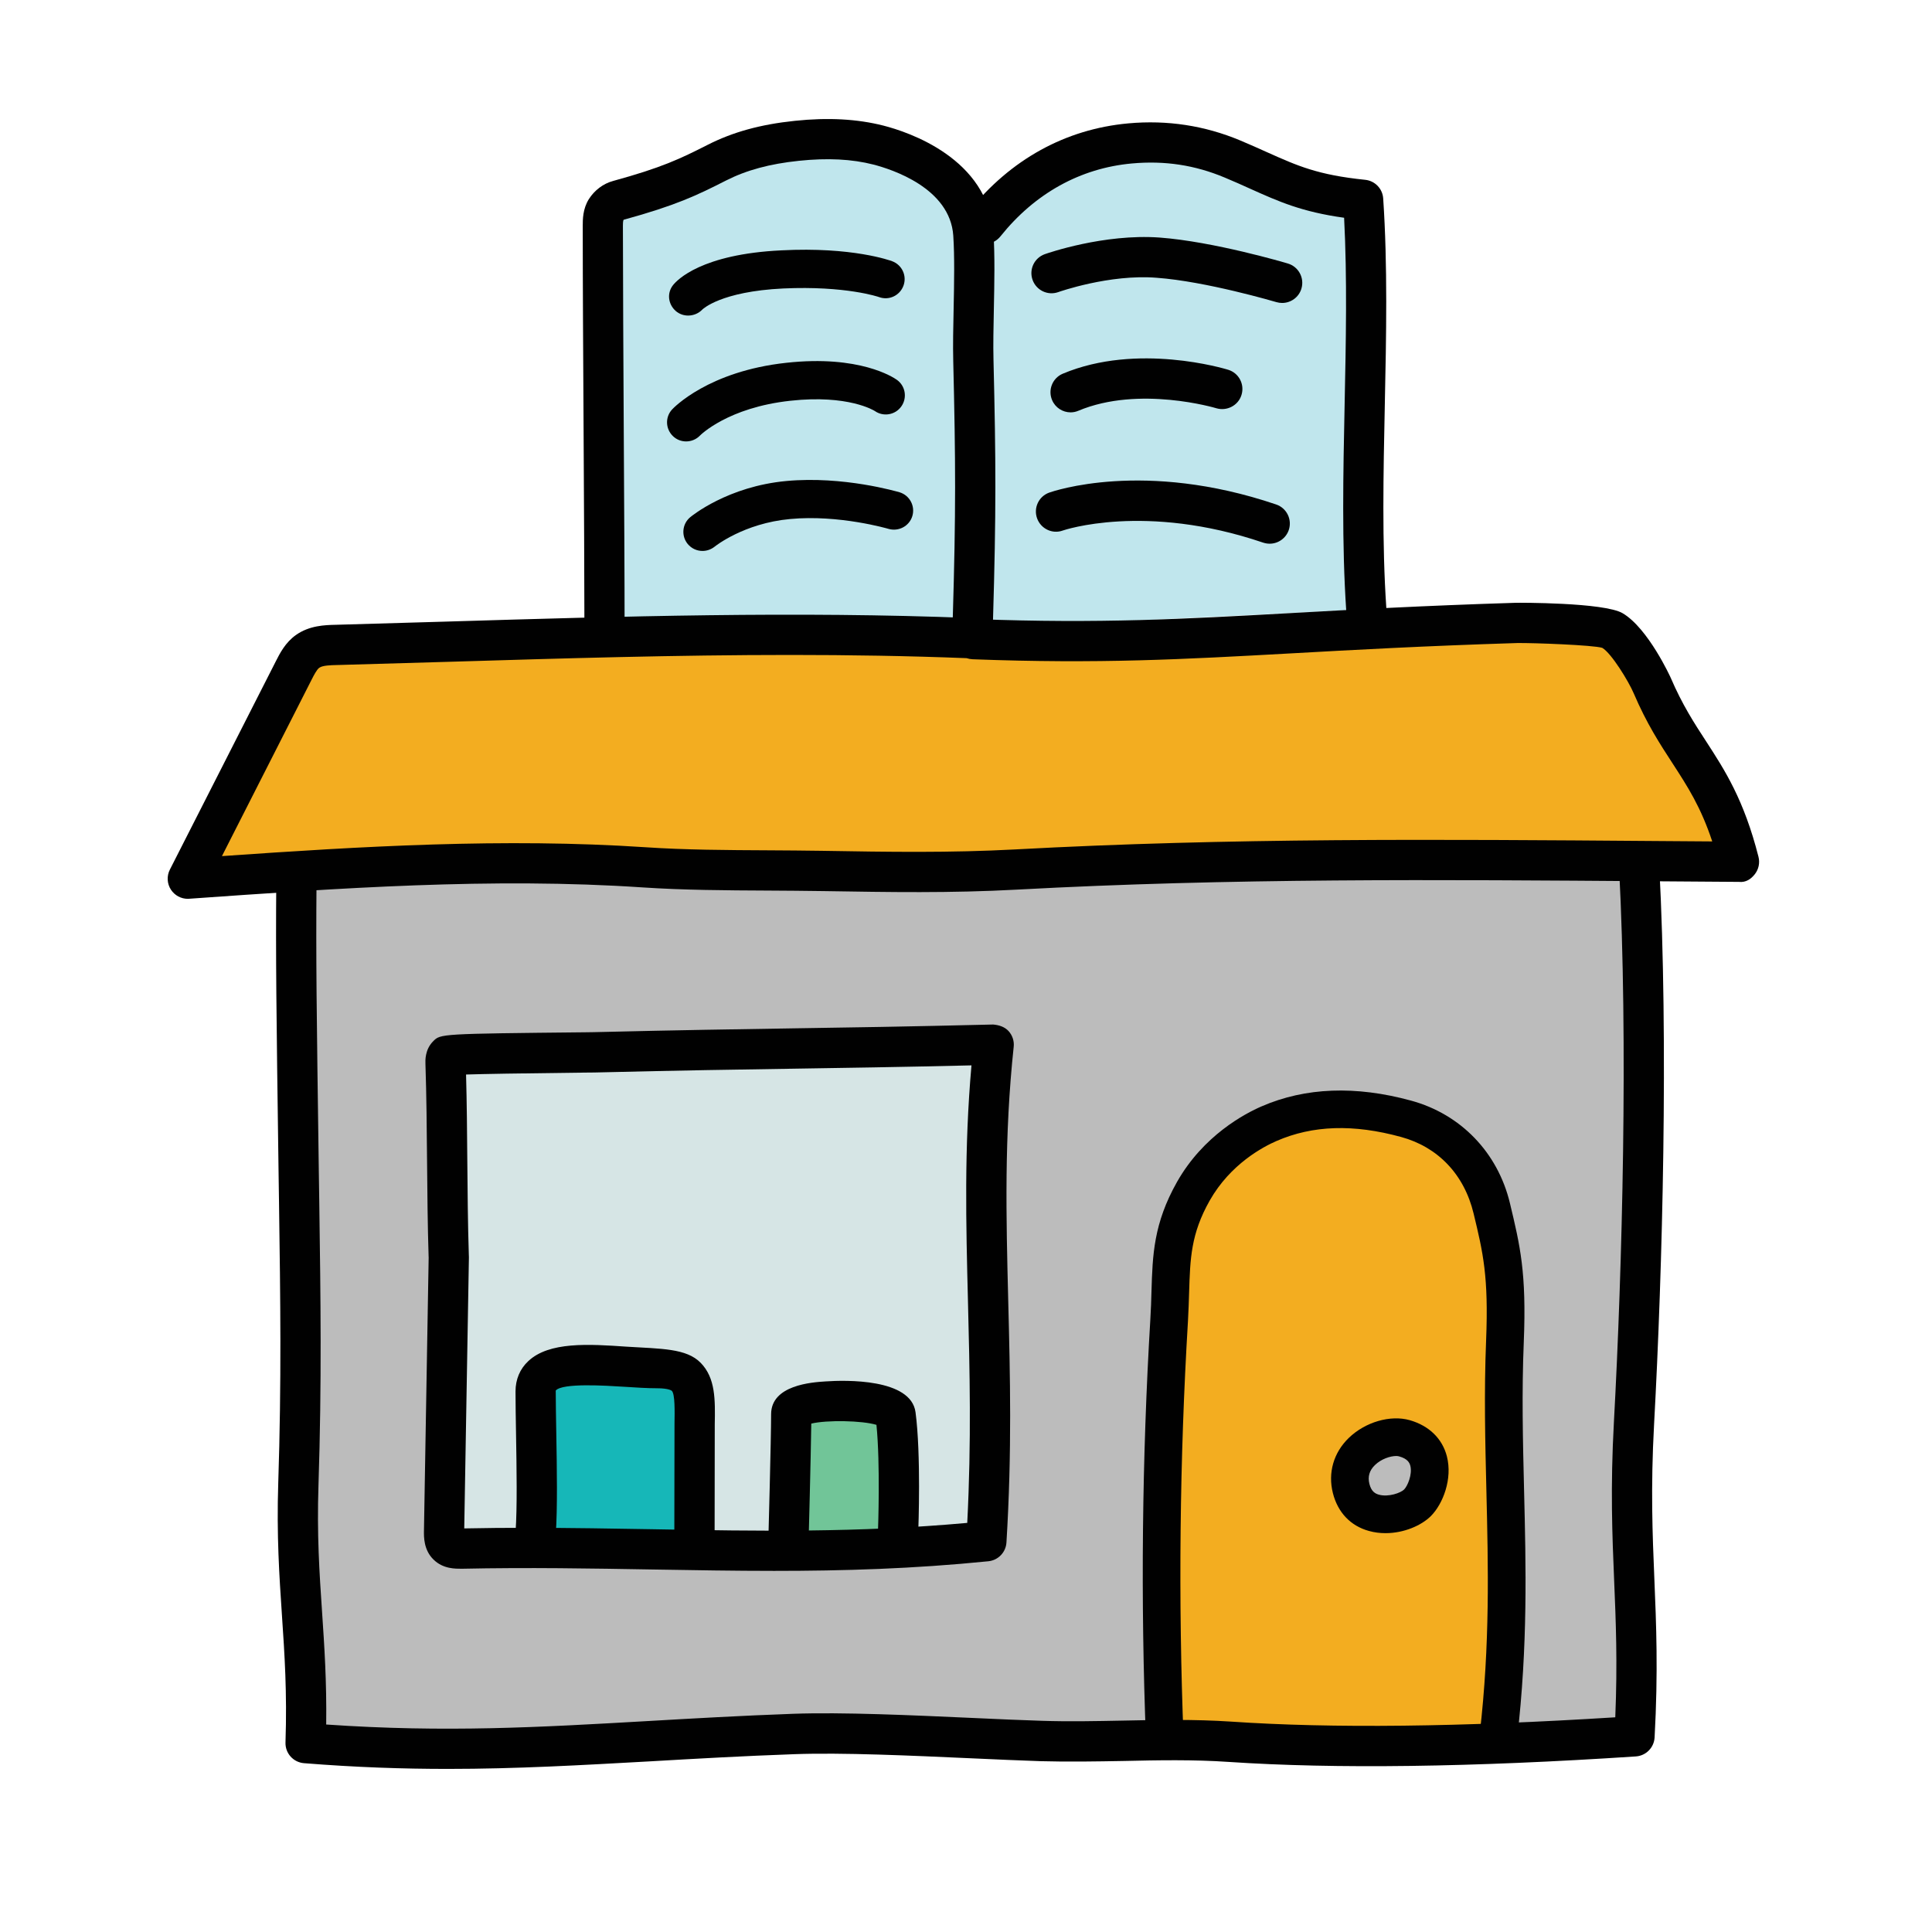 <svg xmlns="http://www.w3.org/2000/svg"  viewBox="0 0 48 48" width="64px" height="64px"><path fill="#c0e6ed" d="M24.171,15.38c0.078-2.578,0.075-3.845,0.012-6.423c-0.023-0.927,0.062-2.209,0-3.134	c-0.1-1.5-1.787-2.071-2.357-2.217c-0.662-0.169-1.349-0.178-2.028-0.107c-0.699,0.073-1.359,0.224-1.985,0.542	c-0.732,0.372-1.209,0.597-2.45,0.937c-0.126,0.035-0.239,0.123-0.308,0.234c-0.074,0.116-0.076,0.263-0.076,0.401	c0.002,2.886,0.04,7.239,0.042,10.125"/><path fill="#c0e6ed" d="M33.946,15.14c-0.222-3.279,0.145-6.898-0.077-10.177c-1.578-0.159-2.062-0.516-3.251-1.014	c-0.703-0.295-1.541-0.476-2.539-0.385c-1.46,0.133-2.696,0.852-3.613,1.996l-0.062,10.042L33.946,15.14z"/><path fill="#bcbcbc" d="M7.364,21.891c-0.015,1.934,0,3.108,0.056,7.16c0.038,2.792,0.085,5.024-0.006,7.815	c-0.083,2.544,0.263,3.898,0.18,6.443c4.517,0.356,7.599-0.068,12.127-0.23c1.705-0.061,4.445,0.12,6.151,0.174	c1.57,0.05,3.115-0.086,4.683,0.02c3.167,0.214,6.888,0.073,10.056-0.136c0.176-3.237-0.189-4.542-0.013-7.779	c0.223-4.098,0.346-9.707,0.129-13.806"/><path fill="#f3ad20" d="M24.104,15.855c-5.254-0.212-10.504,0.028-15.76,0.168c-0.243,0.006-0.502,0.018-0.7,0.16	c-0.161,0.115-0.257,0.299-0.347,0.475c-0.877,1.724-1.754,3.449-2.63,5.173c3.776-0.268,7.566-0.535,11.343-0.281	c1.419,0.095,2.961,0.065,4.383,0.089c1.661,0.027,3.191,0.055,4.85-0.035c6.002-0.326,11.907-0.233,17.962-0.193	c-0.569-2.235-1.398-2.604-2.156-4.376c-0.095-0.221-0.576-1.124-0.989-1.368c-0.258-0.152-2.079-0.199-2.378-0.189	c-6.31,0.197-8.578,0.592-13.504,0.404"/><path fill="#010101" d="M4.666,22.331c-0.167,0-0.323-0.083-0.417-0.224c-0.1-0.15-0.11-0.343-0.028-0.503l2.631-5.173	c0.1-0.197,0.236-0.467,0.501-0.655c0.334-0.237,0.723-0.247,0.979-0.253l2.828-0.082c4.246-0.128,8.635-0.259,12.964-0.086	c0.05,0.002,0.098,0.012,0.144,0.027c3.059,0.114,5.131-0.002,7.749-0.147c1.562-0.087,3.331-0.187,5.649-0.259	c0.021-0.002,2.191-0.013,2.649,0.26c0.634,0.374,1.188,1.59,1.193,1.602c0.286,0.668,0.589,1.135,0.883,1.585	c0.46,0.71,0.937,1.442,1.298,2.864c0.038,0.15,0.005,0.31-0.091,0.432c-0.095,0.121-0.22,0.21-0.396,0.191l-2.062-0.015	c-5.435-0.041-10.566-0.081-15.87,0.207c-1.647,0.09-3.178,0.063-4.798,0.037c-0.514-0.008-0.949-0.01-1.389-0.013	c-1.032-0.005-2.1-0.011-3.107-0.078c-3.752-0.253-7.575,0.02-11.275,0.281C4.689,22.331,4.678,22.331,4.666,22.331z M19.636,16.272	c-2.835,0-5.671,0.085-8.445,0.169l-2.833,0.082c-0.137,0.003-0.342,0.008-0.425,0.067c-0.063,0.045-0.134,0.184-0.19,0.294	l-2.229,4.386c3.457-0.242,7.013-0.454,10.53-0.22c0.978,0.066,2.029,0.071,3.046,0.076c0.443,0.003,0.883,0.005,1.312,0.012	c1.69,0.029,3.204,0.052,4.815-0.034c5.335-0.29,10.48-0.251,15.932-0.209l1.391,0.01c-0.283-0.856-0.613-1.365-0.985-1.938	c-0.316-0.486-0.644-0.989-0.964-1.738c-0.127-0.299-0.554-0.998-0.783-1.133c-0.217-0.07-1.719-0.125-2.107-0.12	c-2.307,0.072-4.07,0.17-5.626,0.257c-2.664,0.147-4.766,0.265-7.914,0.146c-0.051-0.002-0.099-0.012-0.145-0.027	C22.561,16.295,21.098,16.272,19.636,16.272z"/><path fill="#f3ad20" d="M28.94,43.223c-0.135-3.478-0.099-6.961,0.109-10.437c0.074-1.236-0.053-2.032,0.6-3.187	c0.521-0.921,1.33-1.442,1.882-1.682c1.087-0.471,2.247-0.437,3.404-0.12c1.143,0.313,1.876,1.176,2.123,2.203	c0.247,1.027,0.401,1.642,0.332,3.321c-0.134,3.28,0.269,6.091-0.162,9.817"/><path fill="#010101" d="M11.128,43.948c-1.117,0-2.284-0.039-3.574-0.142c-0.267-0.021-0.47-0.247-0.461-0.515	c0.041-1.247-0.022-2.182-0.089-3.171c-0.065-0.971-0.133-1.975-0.091-3.271c0.082-2.505,0.053-4.581,0.019-6.984L6.92,29.058	c-0.055-4.001-0.071-5.208-0.056-7.171c0.002-0.274,0.226-0.496,0.5-0.496c0.001,0,0.003,0,0.004,0	c0.276,0.002,0.498,0.228,0.496,0.504c-0.016,1.952,0.001,3.157,0.056,7.149l0.012,0.808c0.034,2.416,0.063,4.502-0.019,7.031	c-0.041,1.247,0.022,2.182,0.089,3.171c0.057,0.848,0.116,1.72,0.102,2.791c2.964,0.205,5.306,0.068,7.994-0.086	c1.128-0.065,2.307-0.133,3.604-0.18c1.226-0.044,2.956,0.035,4.483,0.104c0.62,0.028,1.204,0.055,1.7,0.07	c0.676,0.022,1.344,0.008,2.014-0.005c0.876-0.019,1.78-0.035,2.687,0.025c2.509,0.171,5.715,0.134,9.545-0.107	c0.057-1.367,0.014-2.398-0.028-3.397c-0.047-1.129-0.096-2.296-0.006-3.938c0.21-3.852,0.354-9.487,0.129-13.752	c-0.015-0.275,0.197-0.511,0.473-0.525c0.264-0.032,0.511,0.197,0.525,0.473c0.228,4.305,0.083,9.981-0.129,13.859	c-0.087,1.595-0.039,2.737,0.007,3.842c0.047,1.129,0.096,2.295,0.006,3.938c-0.014,0.253-0.214,0.455-0.466,0.472	c-4.071,0.269-7.476,0.314-10.122,0.136c-0.865-0.059-1.75-0.043-2.601-0.023c-0.687,0.012-1.376,0.024-2.064,0.005	c-0.5-0.016-1.089-0.043-1.715-0.071c-1.508-0.068-3.213-0.146-4.402-0.103c-1.289,0.046-2.461,0.113-3.582,0.178	C14.424,43.856,12.834,43.948,11.128,43.948z"/><path fill="#010101" d="M15.02,16.238c-0.276,0-0.5-0.224-0.5-0.5c-0.001-1.441-0.011-3.251-0.021-5.06	c-0.01-1.811-0.021-3.621-0.021-5.065c0-0.158,0-0.423,0.152-0.666c0.142-0.223,0.36-0.386,0.602-0.451	c1.21-0.332,1.661-0.548,2.354-0.9c0.62-0.315,1.307-0.505,2.16-0.594c0.83-0.087,1.55-0.047,2.204,0.119	c0.61,0.156,2.609,0.811,2.732,2.669c0.037,0.561,0.023,1.231,0.01,1.882c-0.009,0.451-0.019,0.893-0.009,1.273	c0.061,2.51,0.067,3.794-0.012,6.45c-0.01,0.276-0.252,0.466-0.515,0.485c-0.276-0.009-0.493-0.239-0.485-0.515	c0.079-2.634,0.072-3.907,0.012-6.397c-0.01-0.394,0-0.851,0.01-1.317c0.013-0.629,0.025-1.278-0.009-1.795	c-0.079-1.188-1.537-1.652-1.982-1.767c-0.538-0.138-1.143-0.168-1.853-0.094c-0.728,0.076-1.303,0.232-1.811,0.49	c-0.729,0.371-1.242,0.617-2.544,0.975c-0.018,0.026-0.018,0.115-0.018,0.152c0.001,1.441,0.012,3.251,0.021,5.06	c0.01,1.811,0.021,3.621,0.021,5.065C15.52,16.014,15.296,16.238,15.02,16.238L15.02,16.238z"/><path fill="#010101" d="M33.945,15.641c-0.26,0-0.479-0.202-0.498-0.466c-0.112-1.662-0.076-3.427-0.04-5.134	c0.032-1.542,0.065-3.132-0.013-4.631c-1.057-0.147-1.627-0.404-2.329-0.719c-0.194-0.088-0.403-0.182-0.641-0.281	c-0.735-0.308-1.485-0.423-2.301-0.349c-1.282,0.116-2.412,0.743-3.267,1.811c-0.173,0.217-0.486,0.25-0.703,0.078	c-0.216-0.173-0.25-0.487-0.078-0.703c1.029-1.285,2.397-2.04,3.958-2.182c0.969-0.088,1.9,0.056,2.777,0.423	c0.246,0.103,0.462,0.2,0.664,0.291c0.763,0.342,1.267,0.568,2.442,0.688c0.243,0.024,0.433,0.22,0.449,0.463	c0.112,1.661,0.076,3.426,0.04,5.133c-0.035,1.685-0.072,3.427,0.038,5.044c0.019,0.275-0.189,0.515-0.465,0.533	C33.969,15.641,33.957,15.641,33.945,15.641z"/><path fill="#d6e5e5" d="M11.15,31.223c-0.007,0.433-0.015,0.867-0.022,1.3c-0.032,1.841-0.063,3.683-0.095,5.524	c-0.002,0.122,0.002,0.259,0.089,0.344c0.084,0.082,0.216,0.086,0.333,0.084c4.6-0.097,8.447,0.277,13.051-0.182	c0.296-4.83-0.269-8.102,0.182-12.338c-4.373,0.106-5.561,0.084-9.934,0.19c-0.065,0.002-3.591,0.031-3.637,0.078	c-0.049,0.049-0.049,0.127-0.047,0.196c0.053,1.577,0.027,3.218,0.08,4.795"/><path fill="#71c598" d="M19.589,38.293c0,0,0.053-2.285,0.053-2.895c0-0.455,2.533-0.424,2.592,0.017	c0.135,1.011,0.08,2.614,0.08,2.614"/><path fill="#16b7b8" d="M13.307,38.097c0.064-0.93,0-2.566,0-3.529s1.925-0.577,3.016-0.577s0.93,0.674,0.93,1.764	s0,2.695,0,2.695"/><path fill="#bcbcbc" d="M34.895,35.734c-0.536-0.154-1.549,0.356-1.326,1.248s1.31,0.692,1.647,0.355	C35.539,37.014,35.813,35.997,34.895,35.734z"/><path fill="#010101" d="M28.94,43.69c-0.251,0-0.458-0.197-0.468-0.449c-0.136-3.483-0.099-7.01,0.109-10.483	c0.015-0.237,0.021-0.459,0.027-0.67c0.027-0.907,0.052-1.69,0.633-2.72c0.656-1.16,1.69-1.702,2.104-1.881	c1.087-0.472,2.337-0.519,3.714-0.142c1.234,0.337,2.152,1.289,2.454,2.545c0.254,1.059,0.415,1.729,0.345,3.449	c-0.052,1.265-0.023,2.437,0.007,3.678c0.047,1.902,0.095,3.869-0.172,6.173c-0.03,0.257-0.271,0.432-0.519,0.411	c-0.257-0.029-0.441-0.262-0.411-0.519c0.259-2.239,0.211-4.173,0.166-6.043c-0.029-1.201-0.06-2.443-0.007-3.739	c0.064-1.59-0.076-2.177-0.31-3.148c-0.234-0.976-0.887-1.654-1.801-1.904c-1.185-0.325-2.196-0.292-3.095,0.099	c-0.328,0.142-1.145,0.569-1.662,1.482c-0.467,0.827-0.485,1.439-0.511,2.287c-0.007,0.22-0.014,0.45-0.028,0.698	c-0.207,3.442-0.244,6.938-0.109,10.39c0.01,0.259-0.191,0.477-0.449,0.486C28.952,43.69,28.946,43.69,28.94,43.69z"/><path fill="#010101" d="M19.233,39.028c-0.995,0-1.985-0.017-2.997-0.034c-1.528-0.026-3.109-0.054-4.771-0.019	c-0.141-0.002-0.452,0.011-0.693-0.227c-0.247-0.238-0.241-0.569-0.239-0.71l0.117-6.799c-0.001-0.003-0.001-0.006-0.001-0.009	c-0.025-0.788-0.032-1.592-0.039-2.396c-0.007-0.806-0.014-1.611-0.04-2.4c-0.003-0.085-0.015-0.357,0.193-0.565	c0.181-0.185,0.181-0.185,3.769-0.222l0.21-0.003c2.188-0.053,3.579-0.073,4.971-0.095c1.39-0.021,2.778-0.042,4.963-0.095	c0.145,0.013,0.282,0.056,0.38,0.161c0.097,0.106,0.145,0.249,0.129,0.392c-0.238,2.238-0.188,4.213-0.136,6.305	c0.047,1.843,0.095,3.748-0.044,6.01c-0.015,0.245-0.205,0.442-0.449,0.467C22.682,38.978,20.951,39.028,19.233,39.028z M13.074,37.958c1.105,0,2.154,0.019,3.18,0.036c2.591,0.046,5.047,0.088,7.777-0.158c0.105-2.036,0.061-3.794,0.018-5.498	C24,30.39,23.953,28.54,24.136,26.469c-1.871,0.044-3.14,0.062-4.407,0.082c-1.389,0.021-2.778,0.042-4.963,0.095l-0.224,0.002	c-1.7,0.019-2.547,0.035-2.963,0.048c0.02,0.714,0.025,1.423,0.031,2.133c0.007,0.789,0.013,1.578,0.038,2.353	c0.002,0.017,0.002,0.034,0.002,0.052l-0.116,6.739C12.062,37.962,12.573,37.958,13.074,37.958z"/><path fill="#010101" d="M34.422,38.091c-0.137,0-0.275-0.017-0.412-0.055c-0.457-0.126-0.774-0.461-0.895-0.941	c-0.127-0.506,0.018-1.005,0.395-1.37c0.412-0.398,1.036-0.577,1.515-0.441l0,0c0.48,0.138,0.808,0.457,0.922,0.897	c0.145,0.562-0.098,1.186-0.399,1.487C35.314,37.9,34.881,38.091,34.422,38.091z M34.688,36.174c-0.144,0-0.369,0.071-0.527,0.224	c-0.139,0.134-0.184,0.288-0.138,0.471c0.048,0.189,0.146,0.241,0.236,0.266c0.237,0.066,0.544-0.046,0.625-0.128	c0.086-0.086,0.21-0.376,0.155-0.591c-0.021-0.077-0.069-0.173-0.273-0.231l0,0C34.745,36.178,34.719,36.174,34.688,36.174z"/><path fill="#010101" d="M17.253,38.95c-0.276,0-0.5-0.224-0.5-0.5l0.005-3.077c0.005-0.311,0.013-0.736-0.066-0.817	c-0.002-0.002-0.067-0.065-0.369-0.065c-0.242,0-0.522-0.018-0.815-0.037c-0.46-0.029-1.538-0.099-1.701,0.094	c0.001,0.319,0.007,0.682,0.014,1.067c0.015,0.87,0.032,1.855-0.014,2.517c-0.02,0.275-0.252,0.495-0.533,0.465	c-0.276-0.02-0.483-0.258-0.465-0.533c0.043-0.619,0.026-1.582,0.012-2.432c-0.007-0.392-0.013-0.76-0.013-1.062	c0-0.298,0.109-0.559,0.317-0.753c0.516-0.486,1.497-0.425,2.447-0.359c0.858,0.053,1.481,0.04,1.834,0.399	c0.373,0.38,0.363,0.916,0.352,1.536l-0.004,3.059C17.753,38.727,17.529,38.95,17.253,38.95z"/><path fill="#010101" d="M31.854,7.527c-0.047,0-0.095-0.007-0.143-0.021c-0.018-0.005-1.746-0.516-2.976-0.605	c-1.17-0.094-2.431,0.352-2.442,0.356c-0.261,0.093-0.546-0.043-0.639-0.303c-0.093-0.261,0.043-0.546,0.303-0.639	c0.06-0.021,1.466-0.513,2.853-0.413c1.338,0.099,3.111,0.622,3.187,0.645c0.265,0.079,0.415,0.357,0.337,0.622	C32.27,7.387,32.07,7.527,31.854,7.527z"/><path fill="#010101" d="M26.599,10.245c-0.195,0-0.381-0.115-0.461-0.307c-0.107-0.255,0.013-0.548,0.268-0.654	c1.852-0.778,4.018-0.125,4.109-0.097c0.264,0.081,0.411,0.36,0.33,0.624c-0.08,0.264-0.363,0.409-0.624,0.332	c-0.018-0.006-1.919-0.572-3.429,0.062C26.729,10.232,26.663,10.245,26.599,10.245z"/><path fill="#010101" d="M17.096,7.84c-0.109,0-0.219-0.037-0.307-0.113c-0.19-0.167-0.225-0.445-0.067-0.644	c0.102-0.128,0.706-0.769,2.693-0.863c1.763-0.092,2.711,0.255,2.75,0.27c0.246,0.091,0.372,0.363,0.281,0.609	c-0.092,0.246-0.36,0.372-0.607,0.282l0,0c-0.008-0.004-0.828-0.285-2.379-0.214c-1.561,0.075-2.005,0.519-2.009,0.522	C17.356,7.789,17.226,7.84,17.096,7.84z"/><path fill="#010101" d="M17.047,10.967c-0.117,0-0.234-0.042-0.325-0.129c-0.189-0.179-0.201-0.474-0.024-0.665	c0.036-0.039,0.9-0.951,2.843-1.16c1.811-0.198,2.651,0.36,2.742,0.424c0.213,0.152,0.262,0.448,0.109,0.662	c-0.15,0.211-0.444,0.261-0.655,0.114c-0.024-0.016-0.666-0.413-2.095-0.257c-1.562,0.168-2.244,0.858-2.251,0.865	C17.298,10.918,17.172,10.967,17.047,10.967z"/><path fill="#010101" d="M17.453,13.688c-0.137,0-0.272-0.059-0.366-0.172c-0.166-0.201-0.14-0.499,0.061-0.666	c0.038-0.031,0.932-0.766,2.394-0.9c1.412-0.13,2.75,0.265,2.806,0.28c0.251,0.075,0.394,0.34,0.319,0.591	c-0.075,0.251-0.341,0.391-0.591,0.319c-0.012-0.004-1.231-0.36-2.446-0.245c-1.155,0.106-1.867,0.68-1.874,0.686	C17.666,13.652,17.56,13.688,17.453,13.688z"/><path fill="#010101" d="M31.545,13.508c-0.054,0-0.107-0.009-0.161-0.026c-2.936-0.999-4.961-0.308-4.98-0.301	c-0.26,0.095-0.545-0.045-0.638-0.303c-0.093-0.26,0.041-0.545,0.3-0.639c0.095-0.032,2.351-0.821,5.641,0.295	c0.261,0.089,0.401,0.373,0.312,0.635C31.947,13.377,31.753,13.508,31.545,13.508z"/><path fill="#010101" d="M22.314,38.528c-0.006,0-0.013,0-0.019,0c-0.276-0.011-0.491-0.243-0.481-0.519	c0.001-0.018,0.06-1.622-0.039-2.609c-0.355-0.108-1.235-0.124-1.619-0.031c-0.011,0.859-0.067,2.938-0.067,2.938l-1-0.027	c0,0,0.069-2.536,0.069-3.144c0-0.727,1.018-0.794,1.352-0.815c0.498-0.035,2.124-0.075,2.236,0.766	c0.139,1.042,0.071,2.884,0.068,2.961C22.804,38.316,22.582,38.528,22.314,38.528z"/></svg>